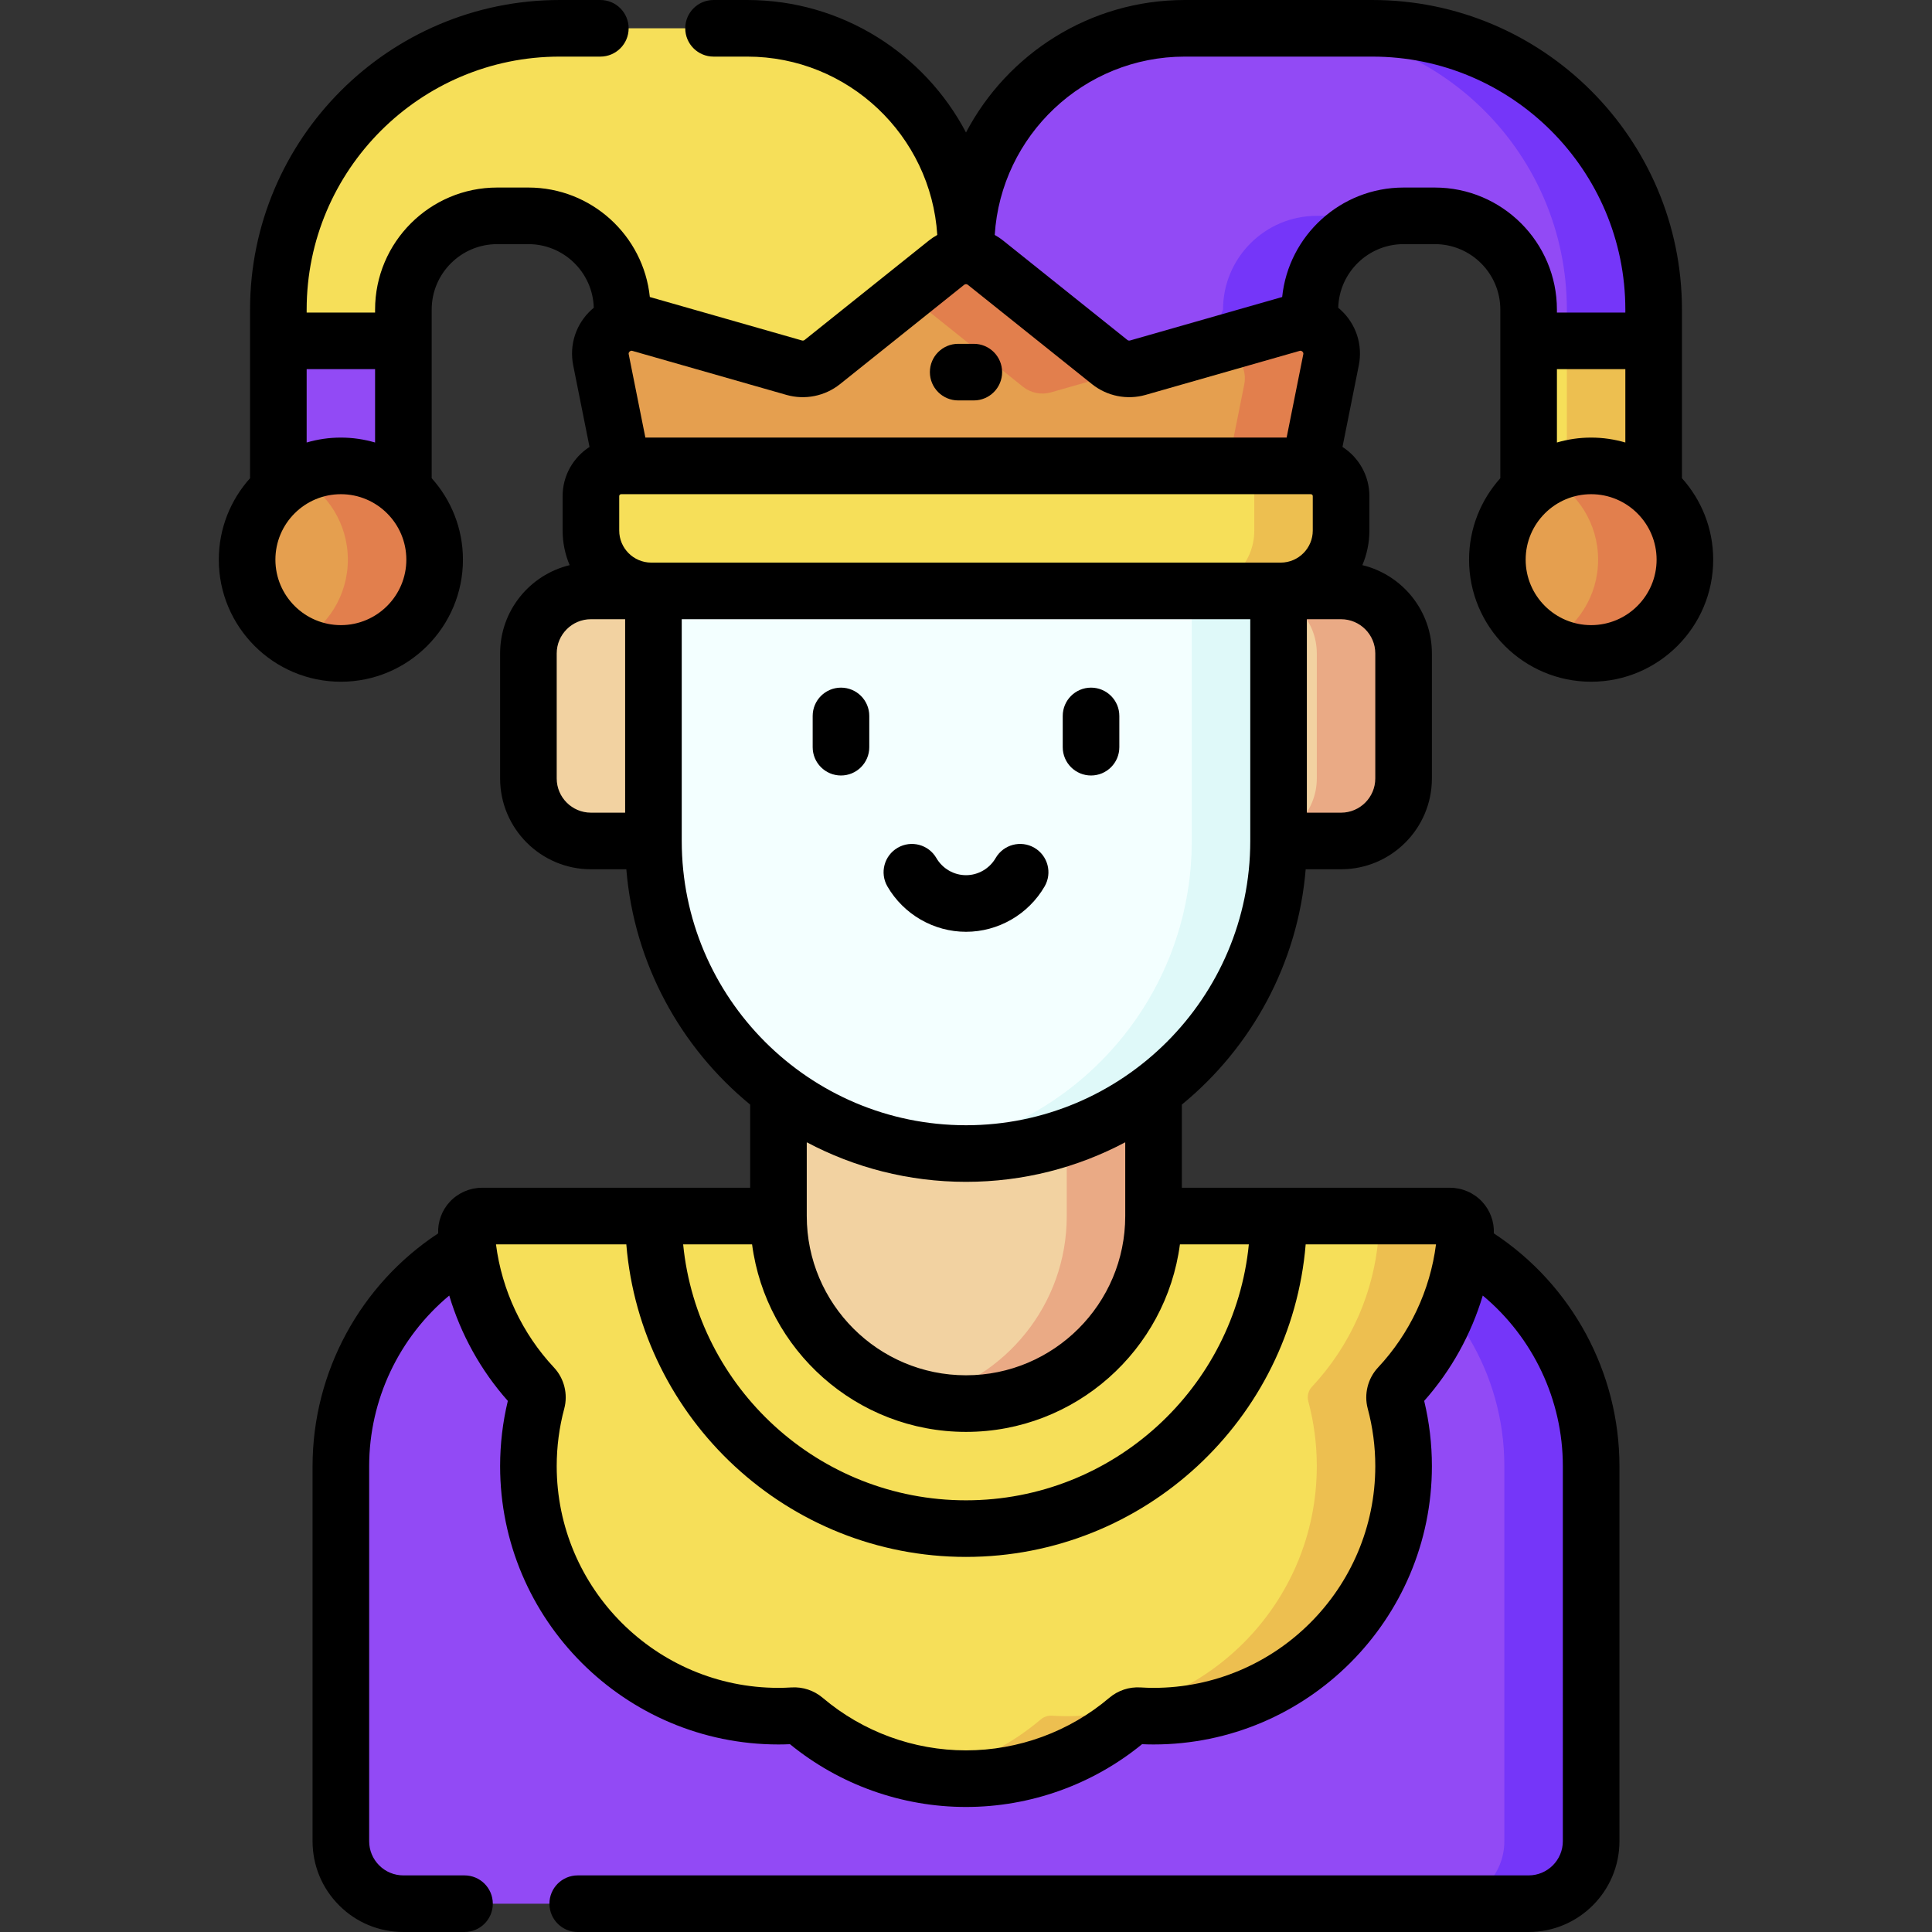 <svg id="Capa_1" enable-background="new 0 0 512 512" height="512" viewBox="0 0 512 512" width="512" xmlns="http://www.w3.org/2000/svg"><rect x="0" y="0" width="512" height="512" fill="#333333" stroke="none"/><g><g><g><path d="m405.1 82.05v8.284l16.566 7.082 16.567-7.082v-8.284c0-41.173-33.377-74.55-74.55-74.55h-49.7c-32.023 0-57.983 25.96-57.983 57.983v33.133l46.188 15.783 36.647-11.281 8.281-21.069c0-13.724 11.126-24.85 24.85-24.85h8.283c13.725.001 24.851 11.127 24.851 24.851z" fill="#924af5"/><g><g><g><path d="m357.25 57.2h-8.283c-13.724 0-24.85 11.126-24.85 24.85l-8.281 21.069-24.547 7.556 10.9 3.725 36.647-11.281 8.281-21.069c0-11.162 7.36-20.605 17.492-23.742-2.326-.72-4.797-1.108-7.359-1.108z" fill="#7536f9"/></g><g><path d="m415.233 82.05v12.616l6.433 2.75 16.567-7.082v-8.284c0-41.173-33.377-74.55-74.55-74.55h-49.7-.001 26.701c41.173 0 74.55 33.377 74.55 74.55z" fill="#7536f9"/></g></g></g><path d="m405.1 90.334h33.133v39.465h-33.133z" fill="#f6df59"/><path d="m415.233 90.334h23v39.465h-23z" fill="#edbf50"/><circle cx="421.666" cy="148.317" fill="#e59f4f" r="24.85"/><path d="m421.666 123.467c-4.151 0-8.061 1.023-11.5 2.823 7.933 4.15 13.35 12.454 13.35 22.027s-5.417 17.877-13.35 22.027c3.439 1.799 7.349 2.823 11.5 2.823 13.724 0 24.85-11.126 24.85-24.85s-11.126-24.85-24.85-24.85z" fill="#e27f4d"/></g><g><path d="m106.9 82.05v8.284l-16.566 7.082-16.567-7.082v-8.284c0-41.173 33.377-74.55 74.55-74.55h49.7c32.023 0 57.983 25.96 57.983 57.983v33.133l-46.188 15.784-36.647-11.281-8.281-21.069c0-13.724-11.126-24.85-24.85-24.85h-8.283c-13.725 0-24.851 11.126-24.851 24.85z" fill="#f6df59"/><path d="m73.767 90.334h33.133v39.465h-33.133z" fill="#924af5"/><circle cx="90.334" cy="148.317" fill="#e59f4f" r="24.85"/><path d="m90.334 123.467c-4.151 0-8.061 1.023-11.5 2.823 7.933 4.15 13.35 12.454 13.35 22.027s-5.417 17.877-13.35 22.027c3.439 1.799 7.349 2.823 11.5 2.823 13.724 0 24.85-11.126 24.85-24.85s-11.126-24.85-24.85-24.85z" fill="#e27f4d"/></g><path d="m156.6 222.865c-9.15 0-16.567-7.417-16.567-16.567v-33.134c0-9.149 7.417-16.567 16.567-16.567h198.8c9.15 0 16.567 7.417 16.567 16.567v33.134c0 9.149-7.417 16.567-16.567 16.567z" fill="#f2d2a1"/><path d="m355.4 156.598h-16.567-6.433c9.15 0 16.567 7.417 16.567 16.567v33.134c0 9.149-7.417 16.567-16.567 16.567h6.433 16.567c9.15 0 16.567-7.417 16.567-16.567v-33.134c0-9.15-7.417-16.567-16.567-16.567z" fill="#eaaa85"/><path d="m387.988 330.82c20.107 11.377 33.678 32.959 33.678 57.711l.001 99.402c0 9.15-7.417 16.567-16.567 16.567h-298.2c-9.15 0-16.567-7.417-16.567-16.567l.001-99.402c0-24.752 13.571-46.334 33.679-57.711z" fill="#924af5"/><path d="m421.666 388.531c0-24.752-13.571-46.333-33.678-57.711h-263.975 240.975c20.107 11.377 33.678 32.959 33.678 57.711l.001 99.402c0 9.15-7.417 16.567-16.567 16.567h23c9.15 0 16.567-7.417 16.567-16.567z" fill="#7536f9"/><path d="m127.746 322.268c-2.37 0-4.293 1.987-4.139 4.352 1.023 15.785 7.574 30.062 17.735 40.919.95 1.015 1.313 2.459.953 3.801-1.471 5.483-2.26 11.245-2.26 17.193 0 36.599 29.669 66.267 66.268 66.267 1.306 0 2.6-.047 3.886-.127 1.098-.068 2.17.291 3.009 1.001 11.548 9.784 26.483 15.692 42.804 15.692s31.256-5.908 42.804-15.692c.839-.711 1.911-1.07 3.009-1.001 1.285.08 2.58.127 3.885.127 36.598 0 66.267-29.669 66.267-66.267 0-5.948-.789-11.71-2.26-17.193-.36-1.342.003-2.787.953-3.801 10.161-10.857 16.712-25.134 17.735-40.919.153-2.365-1.77-4.352-4.139-4.352z" fill="#f6df59"/><g><g><g><path d="m370.659 367.539c10.161-10.857 16.712-25.134 17.735-40.919.153-2.365-1.77-4.352-4.139-4.352h-22.999c2.369.001 4.291 1.988 4.138 4.352-1.023 15.784-7.574 30.062-17.735 40.919-.95 1.015-1.313 2.459-.953 3.801 1.471 5.483 2.26 11.246 2.26 17.193 0 36.598-29.669 66.267-66.267 66.267-1.306 0-2.6-.047-3.885-.127-1.097-.068-2.17.291-3.009 1.001-8.772 7.432-19.5 12.619-31.304 14.688 3.736.655 7.576 1.004 11.5 1.004 16.321 0 31.256-5.908 42.804-15.692.839-.711 1.911-1.07 3.009-1.001 1.285.08 2.58.127 3.885.127 36.598 0 66.267-29.669 66.267-66.267 0-5.948-.789-11.71-2.26-17.193-.36-1.342.003-2.786.953-3.801z" fill="#edbf50"/></g><g><path d="m293.616 322.268h-87.317-23 99.403z" fill="#edbf50"/></g></g></g><path d="m206.301 261.733.001 60.533c0 27.448 22.251 49.699 49.7 49.699s49.7-22.251 49.7-49.7v-60.526z" fill="#f2d2a1"/><path d="m282.701 261.739v60.526c0 23.488-16.299 43.157-38.2 48.348 3.693.875 7.54 1.352 11.5 1.352 27.448 0 49.7-22.251 49.7-49.7v-60.526z" fill="#eaaa85"/><path d="m173.169 140.033.001 82.834c0 45.747 37.085 82.832 82.832 82.832s82.832-37.085 82.832-82.832v-82.834z" fill="#f3ffff"/><path d="m315.834 140.033v82.834c0 41.842-31.031 76.419-71.332 82.02 3.761.523 7.596.813 11.501.813 45.747 0 82.832-37.085 82.832-82.832l.001-82.834h-23.002z" fill="#dff9f9"/><g><path d="m347.117 123.467 5.619-28.095c1.216-6.081-4.435-11.293-10.398-9.589l-40.81 11.66c-2.579.737-5.355.179-7.45-1.496l-32.903-26.323c-3.025-2.42-7.324-2.42-10.349 0l-32.905 26.323c-2.095 1.676-4.871 2.233-7.45 1.496l-40.81-11.66c-5.963-1.704-11.614 3.508-10.398 9.589l5.619 28.095 91.118 16.566z" fill="#e59f4f"/><g fill="#e27f4d"><path d="m271.078 102.48c2.095 1.676 4.871 2.233 7.45 1.497l22.427-6.408c-2.412.507-4.936-.071-6.877-1.623l-32.903-26.323c-3.025-2.42-7.324-2.42-10.349 0l-10.41 8.328z"/><path d="m342.338 85.782-22.476 6.422c5.764-1.264 11.055 3.8 9.874 9.702l-5.131 25.654 22.512-4.093 5.619-28.095c1.217-6.082-4.435-11.294-10.398-9.59z"/></g><path d="m339.4 156.6h-166.8c-8.837 0-16-7.163-16-16v-9.133c0-4.418 3.582-8 8-8h182.8c4.418 0 8 3.582 8 8v9.133c0 8.837-7.163 16-16 16z" fill="#f6df59"/><path d="m347.4 123.467h-23c4.418 0 8 3.582 8 8v9.133c0 8.837-7.164 16-16 16h23c8.836 0 16-7.163 16-16v-9.133c0-4.419-3.582-8-8-8z" fill="#edbf50"/></g></g><g><path d="m222.868 182.231c-4.142 0-7.5 3.358-7.5 7.5v8.283c0 4.142 3.358 7.5 7.5 7.5s7.5-3.358 7.5-7.5v-8.283c0-4.142-3.358-7.5-7.5-7.5z"/><path d="m289.135 182.231c-4.142 0-7.5 3.358-7.5 7.5v8.283c0 4.142 3.358 7.5 7.5 7.5s7.5-3.358 7.5-7.5v-8.283c0-4.142-3.358-7.5-7.5-7.5z"/><path d="m274.107 224.662c-3.584-2.078-8.174-.857-10.25 2.727-1.625 2.804-4.635 4.545-7.855 4.545-3.219 0-6.229-1.742-7.855-4.545-2.077-3.583-6.666-4.803-10.25-2.727-3.583 2.077-4.804 6.667-2.727 10.25 4.299 7.415 12.281 12.022 20.831 12.022s16.533-4.607 20.831-12.022c2.079-3.584.858-8.173-2.725-10.25z"/><path d="m253.929 106.117h4.142c4.142 0 7.5-3.358 7.5-7.5s-3.358-7.5-7.5-7.5h-4.142c-4.142 0-7.5 3.358-7.5 7.5s3.358 7.5 7.5 7.5z"/><path d="m397.6 126.727c-5.146 5.731-8.284 13.299-8.284 21.589 0 17.838 14.512 32.35 32.35 32.35s32.35-14.512 32.35-32.35c0-8.29-3.137-15.858-8.283-21.589v-44.677c0-45.243-36.808-82.05-82.05-82.05h-49.7c-25.147 0-47.016 14.257-57.983 35.104-10.967-20.847-32.836-35.104-57.983-35.104h-8.919c-4.142 0-7.5 3.358-7.5 7.5s3.358 7.5 7.5 7.5h8.919c26.753 0 48.701 20.922 50.37 47.261-.778.431-1.529.932-2.246 1.505l-32.904 26.322c-.198.158-.463.211-.705.142l-40.32-11.52c-1.677-16.274-15.468-29.01-32.178-29.01h-8.283c-17.838 0-32.35 14.512-32.35 32.35v.783h-18.134v-.783c0-36.971 30.079-67.05 67.05-67.05h10.781c4.142 0 7.5-3.358 7.5-7.5s-3.358-7.5-7.5-7.5h-10.781c-45.242 0-82.05 36.808-82.05 82.05v44.678c-5.146 5.731-8.283 13.299-8.283 21.589 0 17.838 14.512 32.35 32.35 32.35s32.35-14.512 32.35-32.35c0-8.29-3.138-15.859-8.284-21.589v-44.678c0-9.567 7.783-17.35 17.35-17.35h8.283c9.402 0 17.064 7.522 17.325 16.862-.228.188-.453.379-.672.581-4.08 3.762-5.866 9.257-4.778 14.699l4.32 21.6c-4.281 2.761-7.129 7.562-7.129 13.025v9.133c0 3.252.665 6.351 1.864 9.171-10.559 2.544-18.43 12.064-18.43 23.393v33.134c0 13.27 10.796 24.067 24.066 24.067h9.383c2.07 25.072 14.42 47.273 32.818 62.364v22.039h-71.055c-3.214 0-6.318 1.345-8.516 3.691-2.123 2.265-3.243 5.314-3.111 8.4-20.648 13.579-33.285 36.778-33.285 61.673l-.001 99.402c0 6.429 2.503 12.472 7.049 17.018 4.547 4.545 10.591 7.048 17.019 7.048h16.2c4.142 0 7.5-3.358 7.5-7.5s-3.358-7.5-7.5-7.5h-16.2c-2.422 0-4.699-.943-6.411-2.656-1.712-1.712-2.655-3.989-2.655-6.411l.001-99.402c0-17.601 7.936-34.134 21.22-45.197 3.067 10.266 8.343 19.832 15.525 27.918-1.357 5.645-2.044 11.449-2.044 17.281 0 40.676 33.092 73.768 73.768 73.768.994 0 2-.023 3.047-.071 13.14 10.738 29.653 16.637 46.652 16.637 16.998 0 33.511-5.898 46.652-16.637 1.046.047 2.052.071 3.046.071 40.676 0 73.768-33.092 73.768-73.768 0-5.832-.687-11.636-2.044-17.281 7.182-8.087 12.458-17.652 15.525-27.918 13.284 11.063 21.219 27.596 21.219 45.196l.001 99.402c0 5-4.067 9.067-9.067 9.067h-252c-4.142 0-7.5 3.358-7.5 7.5s3.358 7.5 7.5 7.5h252c13.271 0 24.067-10.796 24.067-24.067l-.001-99.402c0-24.895-12.637-48.094-33.285-61.672.133-3.085-.987-6.135-3.111-8.4-2.198-2.346-5.302-3.691-8.516-3.691h-71.054v-22.037c18.399-15.091 30.75-37.293 32.82-62.366h9.379c13.271 0 24.067-10.796 24.067-24.067v-33.134c0-11.329-7.871-20.849-18.431-23.393 1.199-2.819 1.864-5.919 1.864-9.171v-9.133c0-5.463-2.848-10.264-7.129-13.025l4.32-21.599c1.088-5.442-.698-10.937-4.777-14.699-.219-.202-.445-.394-.673-.582.262-9.34 7.923-16.862 17.325-16.862h8.283c9.567 0 17.35 7.783 17.35 17.35v44.678zm-298.2-28.894v19.436c-2.879-.842-5.919-1.302-9.066-1.302-3.148 0-6.188.46-9.067 1.302v-19.436zm-9.066 67.834c-9.567 0-17.35-7.783-17.35-17.35 0-9.566 7.783-17.35 17.35-17.35s17.35 7.783 17.35 17.35c0 9.566-7.783 17.35-17.35 17.35zm322.266-67.834h18.133v19.436c-2.879-.842-5.919-1.302-9.067-1.302-3.147 0-6.188.46-9.066 1.302zm9.066 67.834c-9.567 0-17.35-7.783-17.35-17.35 0-9.566 7.783-17.35 17.35-17.35s17.35 7.783 17.35 17.35c0 9.566-7.783 17.35-17.35 17.35zm-199.059-63.865 32.904-26.323c.289-.231.691-.231.98 0l32.903 26.322c3.983 3.187 9.291 4.253 14.196 2.851l40.811-11.66c.126-.037.422-.121.746.177.323.298.263.6.237.729l-4.413 22.066h-169.94l-4.413-22.066c-.026-.129-.087-.432.237-.73.322-.298.619-.213.746-.177l40.81 11.66c4.905 1.404 10.213.338 14.196-2.849zm124.518 29.166c.011 0 .022-.001.033-.001h.241c.276 0 .5.224.5.5v9.133c0 4.671-3.787 8.471-8.452 8.498h-166.895c-4.665-.026-8.452-3.827-8.452-8.498v-9.133c0-.276.224-.5.5-.5h.216.056 182.224c.01 0 .02.001.029.001zm-199.591 75.33v-33.134c0-4.999 4.067-9.066 9.066-9.066h9.069l.001 51.267h-9.07c-4.999 0-9.066-4.068-9.066-9.067zm165.159 123.47h18.265c-3.778 38.029-35.951 67.831-74.958 67.831s-71.18-29.802-74.958-67.831h18.267c3.687 28.005 27.696 49.697 56.692 49.697s53.005-21.692 56.692-49.697zm52.49 32.646c-2.702 2.887-3.745 7.051-2.721 10.869 1.33 4.959 2.004 10.089 2.004 15.25 0 32.405-26.363 58.768-58.768 58.768-1.086 0-2.205-.037-3.419-.112-3.044-.194-5.997.793-8.323 2.765-10.591 8.973-24.07 13.914-37.956 13.914s-27.365-4.941-37.957-13.915c-2.327-1.971-5.282-2.958-8.322-2.764-1.215.076-2.333.112-3.42.112-32.405 0-58.768-26.363-58.768-58.768 0-5.161.674-10.291 2.004-15.25 1.023-3.817-.019-7.982-2.721-10.869-8.432-9.009-13.816-20.487-15.376-32.647h34.539c3.826 46.313 42.736 82.831 90.019 82.831s86.193-36.518 90.019-82.831h34.54c-1.559 12.16-6.943 23.638-15.374 32.647zm-66.982-40.149c0 23.269-18.931 42.199-42.199 42.199-23.269 0-42.2-18.931-42.2-42.199 0-.007-.001-.013-.001-.019v-19.531c12.603 6.688 26.966 10.485 42.201 10.485 15.234 0 29.596-3.796 42.199-10.484zm-42.199-24.065c-41.538 0-75.332-33.794-75.332-75.333l-.001-58.768h150.666v58.745c0 .007-.001.013-.001.019 0 .005.001.009.001.014-.007 41.535-33.798 75.323-75.333 75.323zm108.465-125.036v33.134c0 4.999-4.067 9.067-9.067 9.067h-9.066v-51.267h9.065c5.001 0 9.068 4.067 9.068 9.066zm15.783-123.464h-8.283c-16.711 0-30.502 12.736-32.178 29.011l-40.319 11.52c-.244.069-.507.017-.705-.142l-32.903-26.322c-.717-.574-1.469-1.075-2.247-1.507 1.668-26.339 23.615-47.26 50.368-47.26h49.7c36.971 0 67.05 30.079 67.05 67.05v.783h-18.133v-.783c0-17.838-14.513-32.35-32.35-32.35z"/></g></g></svg>